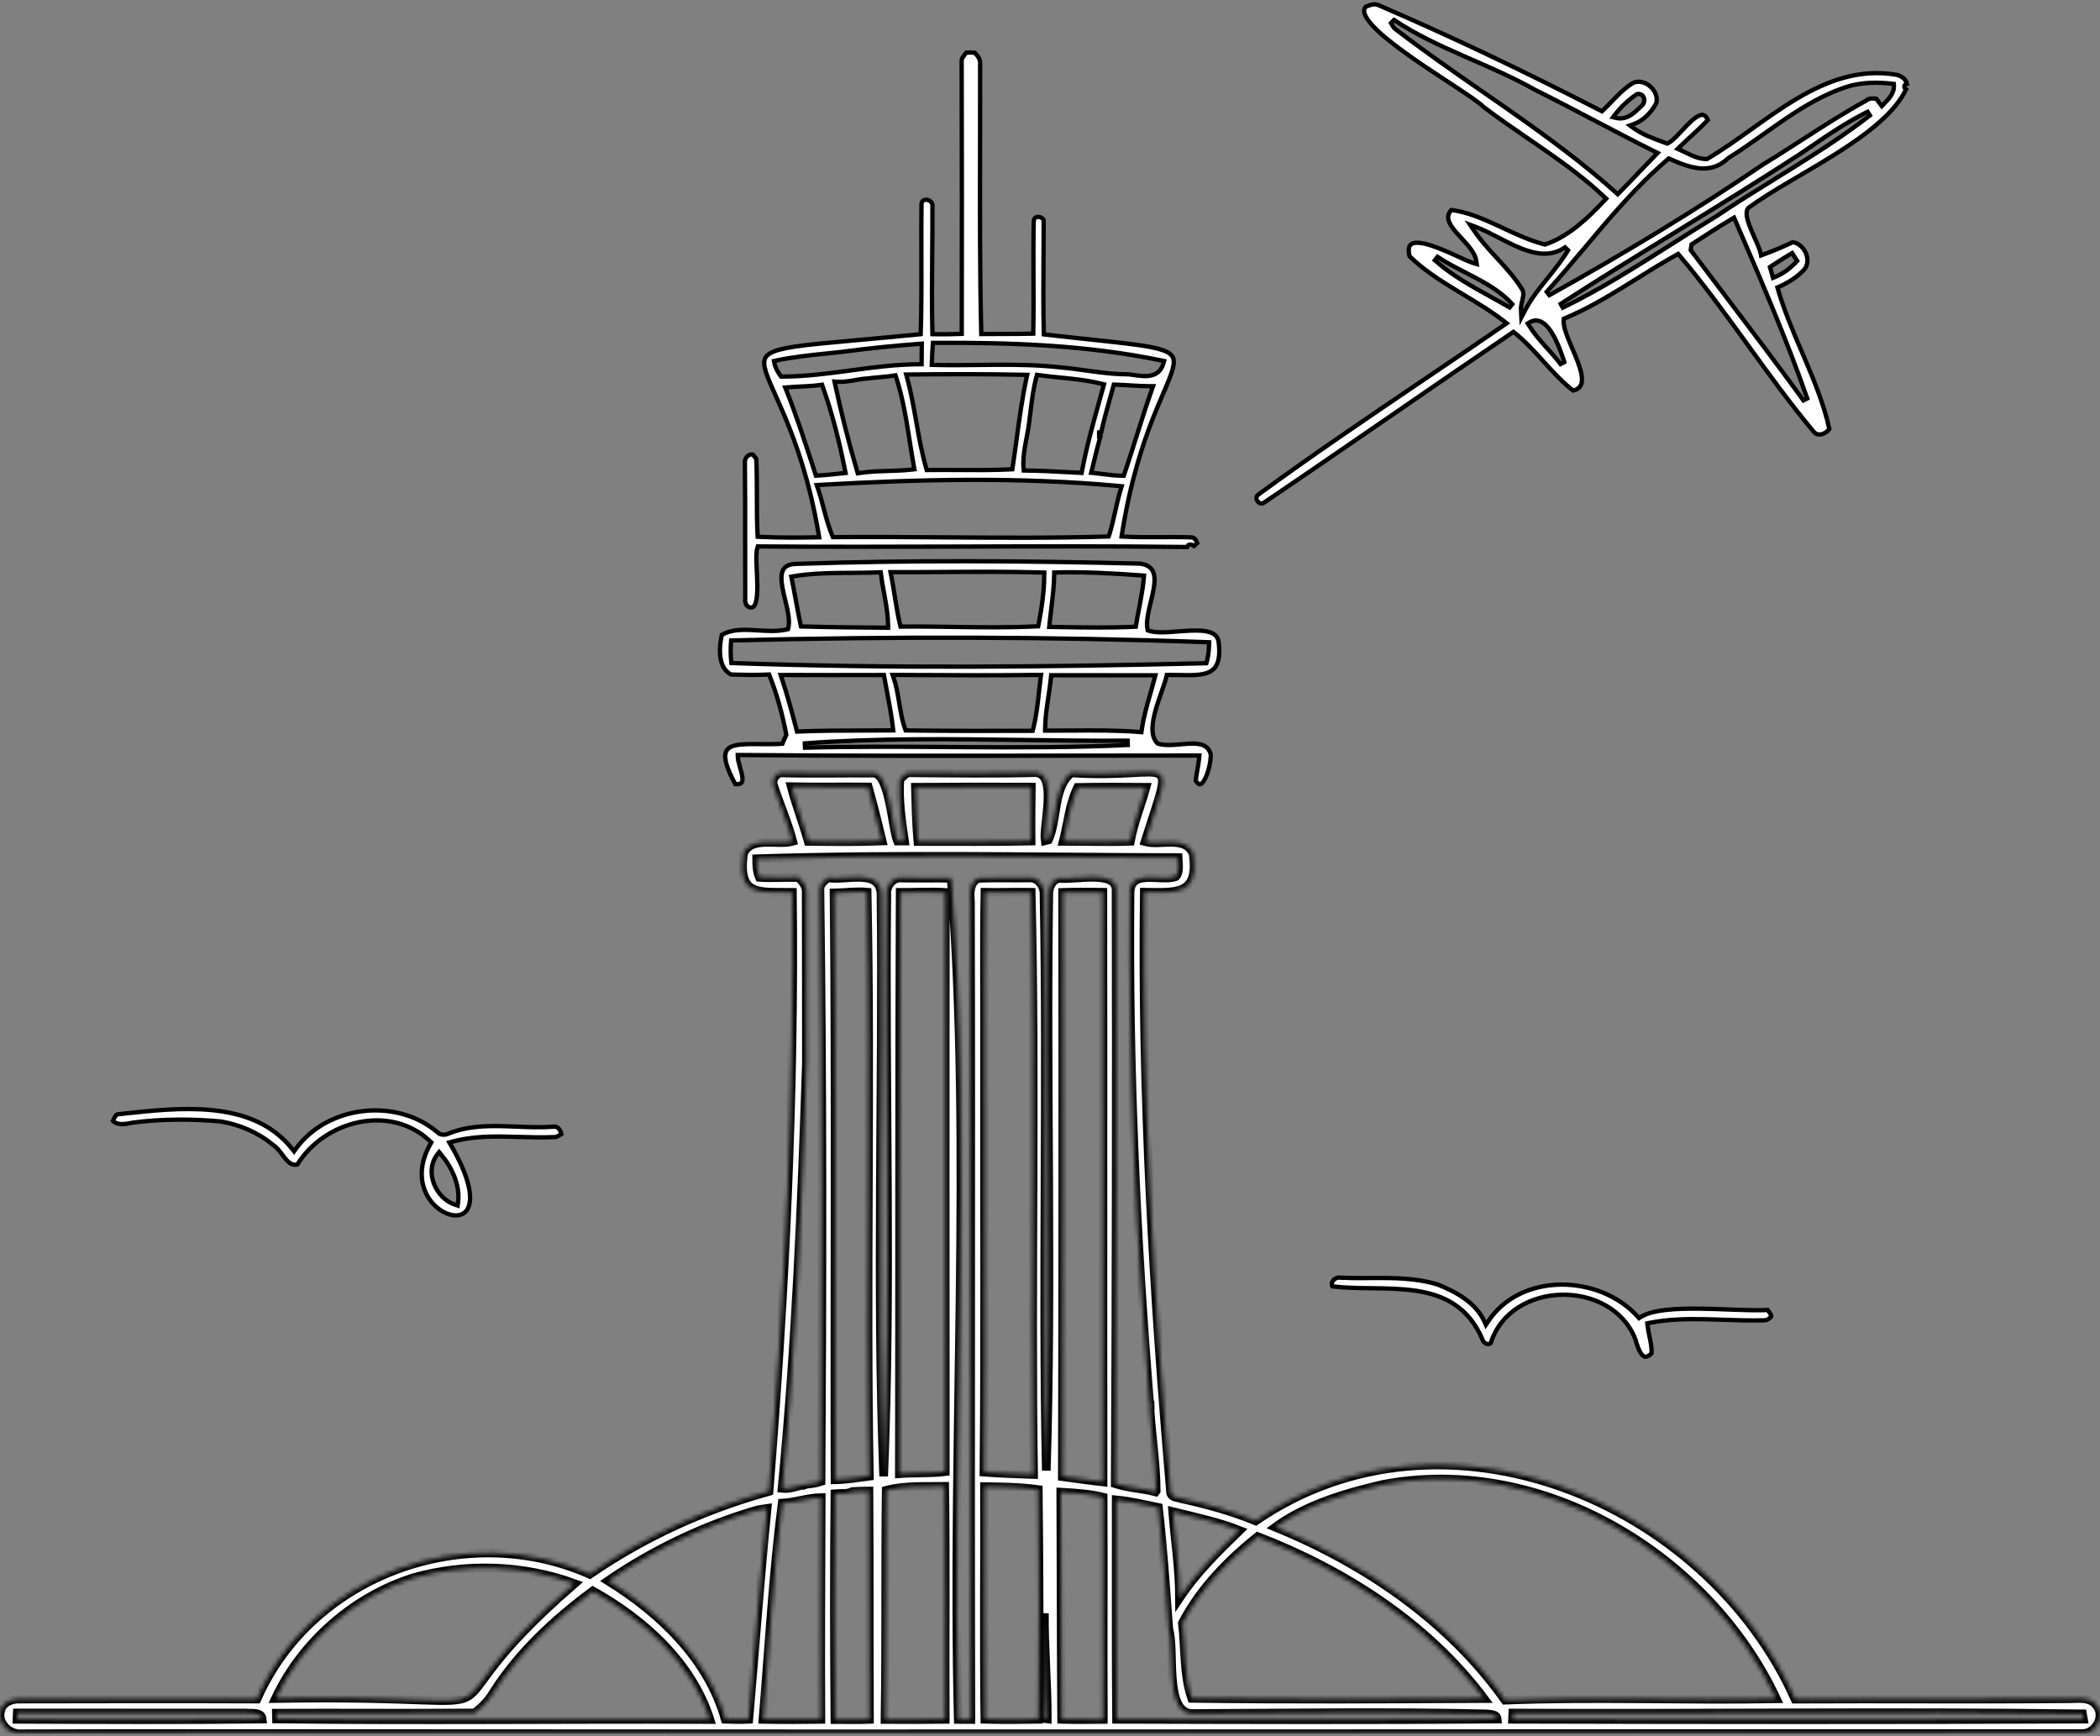 <svg width="485" height="401" viewBox="0 0 485 401" fill="none" xmlns="http://www.w3.org/2000/svg">
<rect x="0" y="0" width="485" height="401" fill="#808080" stroke="none"/>
<g clip-path="url(#clip0_357_10068)">
<path d="M393.771 26.76C393.986 26.932 394.211 27.226 394.424 27.704C393.466 28.75 392.436 29.727 391.381 30.699C391.126 30.935 390.869 31.171 390.61 31.407C389.73 32.213 388.842 33.026 387.987 33.873L387.463 34.392L388.139 34.687C388.559 34.87 388.981 35.076 389.417 35.29L389.509 35.335C389.974 35.562 390.455 35.796 390.947 36.004C391.929 36.419 392.987 36.745 394.129 36.725L394.261 36.722L394.374 36.655C397.788 34.637 401.156 32.235 404.536 29.825L404.639 29.751C408.061 27.31 411.498 24.863 415.045 22.765C422.132 18.572 429.597 15.807 438.109 17.292C438.7 17.442 439.32 17.775 439.775 18.229C440.114 18.567 440.344 18.952 440.424 19.366C440.395 19.371 440.366 19.378 440.338 19.385C440.249 19.409 440.131 19.453 440.026 19.542C439.908 19.643 439.816 19.798 439.813 19.989C439.81 20.159 439.878 20.292 439.932 20.372C439.989 20.456 440.059 20.526 440.124 20.581C440.149 20.602 440.174 20.622 440.201 20.643C438.96 23.253 436.817 25.758 434.104 28.172C431.257 30.703 427.809 33.11 424.181 35.41C421.345 37.207 418.412 38.932 415.577 40.599C414.783 41.066 413.998 41.528 413.224 41.985C409.694 44.074 406.412 46.076 403.831 48.003L403.775 48.045L403.733 48.1C403.495 48.41 403.403 48.793 403.385 49.176C403.368 49.56 403.424 49.985 403.521 50.422C403.717 51.296 404.098 52.308 404.519 53.31C404.774 53.916 405.053 54.541 405.319 55.137C405.491 55.522 405.657 55.895 405.809 56.244C406.208 57.163 406.505 57.919 406.607 58.426L406.722 59.004L407.274 58.796C409.549 57.936 411.822 57.025 414.023 55.933C415.313 56.12 416.424 57.088 417.008 58.34C417.61 59.627 417.604 61.101 416.766 62.181C415.167 63.939 413.102 65.249 410.904 66.221L410.504 66.397L410.626 66.817C412.057 71.749 414.099 76.518 416.129 81.256C416.385 81.854 416.641 82.451 416.895 83.049C419.142 88.323 421.278 93.587 422.491 99.087C422.069 99.658 421.43 100.113 420.776 100.288C420.083 100.472 419.402 100.343 418.881 99.729C413.535 93.335 408.648 86.58 403.749 79.808L403.42 79.353C398.414 72.433 393.384 65.504 387.845 58.966L387.58 58.653L387.221 58.852C384.089 60.584 381.032 62.492 377.985 64.394C376.817 65.122 375.651 65.85 374.483 66.567C370.257 69.159 365.988 71.615 361.451 73.498L361.174 73.613L361.145 73.912C361.085 74.533 361.196 75.241 361.393 75.98C361.592 76.725 361.888 77.538 362.226 78.378C362.514 79.094 362.827 79.82 363.141 80.548C363.58 81.566 364.023 82.592 364.407 83.613C365.061 85.357 365.469 86.912 365.337 88.088C365.272 88.659 365.083 89.115 364.751 89.466C364.449 89.784 363.996 90.051 363.321 90.218C360.885 88.326 358.789 86.042 356.678 83.714C356.603 83.631 356.529 83.549 356.454 83.467C354.373 81.171 352.264 78.843 349.821 76.895L349.533 76.666L349.229 76.872C339.937 83.168 330.699 89.528 321.464 95.886C311.572 102.696 301.683 109.504 291.732 116.231C291.22 116.414 290.694 116.18 290.389 115.726C290.087 115.277 290.076 114.725 290.515 114.314C302.944 105.219 315.72 96.578 328.501 87.934C334.817 83.662 341.135 79.389 347.412 75.061L347.974 74.673L347.435 74.254C344.49 71.963 341.258 70.016 338.052 68.086C337.412 67.7 336.773 67.316 336.138 66.929C332.347 64.621 328.669 62.236 325.534 59.192C325.305 58.214 325.315 57.538 325.455 57.085C325.592 56.642 325.862 56.379 326.263 56.227C326.692 56.065 327.285 56.028 328.032 56.118C328.772 56.208 329.618 56.418 330.524 56.708C332.337 57.289 334.331 58.171 336.1 58.977C336.341 59.088 336.58 59.197 336.814 59.304C338.261 59.968 339.531 60.55 340.297 60.768L341.044 60.981L340.929 60.213C340.751 59.022 340.002 57.885 339.138 56.832C338.701 56.298 338.218 55.769 337.74 55.25C337.669 55.173 337.599 55.096 337.528 55.02C337.12 54.578 336.719 54.144 336.344 53.711C335.454 52.683 334.78 51.736 334.545 50.844C334.43 50.412 334.423 50.002 334.539 49.603C334.642 49.252 334.848 48.883 335.205 48.498C338.842 48.978 342.279 50.435 345.759 52.043C346.218 52.255 346.677 52.47 347.138 52.685C350.229 54.129 353.377 55.599 356.677 56.446L356.821 56.483L356.962 56.436C362.308 54.624 366.879 50.234 370.613 46.246L370.953 45.883L370.592 45.541C366.372 41.545 361.678 38.081 356.9 34.748C355.532 33.794 354.159 32.852 352.788 31.911C349.37 29.566 345.967 27.23 342.697 24.747C342.16 24.213 341.256 23.521 340.125 22.722C338.968 21.904 337.544 20.955 335.971 19.918C335.428 19.56 334.866 19.191 334.29 18.813C331.533 17.003 328.468 14.99 325.599 12.963C322.126 10.508 318.977 8.057 317.027 5.942C316.047 4.879 315.411 3.945 315.162 3.174C315.04 2.796 315.019 2.48 315.075 2.216C315.126 1.978 315.246 1.751 315.467 1.537C316.525 1.09 317.492 0.78 318.372 1.195L318.38 1.199L318.388 1.202C335.748 8.679 352.831 16.863 369.645 25.543L369.958 25.705L370.216 25.464C370.923 24.802 371.612 24.087 372.291 23.384C372.701 22.959 373.108 22.537 373.513 22.133C374.603 21.046 375.72 20.041 377.001 19.253C378.313 18.534 379.883 18.91 381.068 19.916C382.246 20.917 382.902 22.422 382.523 23.793C381.398 25.959 379.596 27.843 377.328 28.659L376.444 28.977L377.201 29.533C379.272 31.051 381.724 31.945 384.051 32.794C384.323 32.893 384.593 32.991 384.861 33.09L385.062 33.164L385.254 33.07C385.648 32.877 386.061 32.557 386.471 32.187C386.887 31.812 387.327 31.362 387.776 30.888C387.989 30.664 388.203 30.434 388.418 30.204C389.126 29.446 389.848 28.673 390.563 28.021C391.026 27.598 391.471 27.241 391.891 26.98C392.313 26.717 392.68 26.572 392.99 26.538C393.281 26.506 393.533 26.57 393.771 26.76ZM373.266 44.541L373.62 44.858L373.954 44.522C375.594 42.876 377.208 41.182 378.818 39.493C379.993 38.26 381.165 37.029 382.344 35.821L382.824 35.33L382.209 35.024C377.551 32.71 372.945 30.295 368.334 27.875L368.158 27.782C363.611 25.396 359.058 23.006 354.452 20.712C349.86 18.111 344.995 15.984 340.161 13.871C339.43 13.552 338.701 13.233 337.973 12.913C332.412 10.466 326.945 7.942 321.965 4.619L321.268 5.308C321.326 5.397 321.38 5.497 321.442 5.615C321.453 5.637 321.465 5.66 321.477 5.683C321.527 5.779 321.583 5.888 321.642 5.992C321.789 6.248 321.99 6.54 322.317 6.753C328.787 11.727 335.521 16.399 342.244 21.063C344.232 22.442 346.219 23.821 348.198 25.207C356.883 31.287 365.424 37.509 373.266 44.541ZM426.551 20.04L426.544 20.043C421.407 21.71 416.791 24.451 412.355 27.452C410.67 28.593 409.018 29.765 407.374 30.932C404.666 32.854 401.978 34.762 399.194 36.488L399.15 36.515L399.113 36.551C397.07 38.497 394.912 39.057 392.681 38.888C390.418 38.718 388.072 37.796 385.686 36.734L385.397 36.606L385.157 36.812C379.881 41.335 375.196 46.44 370.684 51.682C369.032 53.602 367.406 55.536 365.782 57.467C362.962 60.821 360.15 64.166 357.225 67.405L357.84 68.177C374.739 58.754 391.366 48.749 407.373 37.869C410.427 36.017 413.413 34.091 416.393 32.169C421.19 29.074 425.97 25.991 430.99 23.247L431.04 23.22L431.082 23.182C431.654 22.674 432.436 22.68 433.359 22.829C433.653 23.231 433.951 23.632 434.253 24.033L434.61 24.508L435.017 24.074C435.115 23.969 435.218 23.861 435.324 23.751C435.75 23.306 436.223 22.812 436.598 22.276C437.077 21.592 437.44 20.785 437.399 19.814L437.381 19.387L436.956 19.338C433.516 18.944 429.933 18.998 426.551 20.04ZM373.01 26.457L372.541 27.075L373.297 27.247C374.582 27.538 375.684 27.179 376.627 26.59C377.46 26.07 378.203 25.347 378.859 24.71C378.92 24.65 378.98 24.591 379.04 24.534C379.617 24.134 379.82 23.401 379.715 22.817C379.659 22.506 379.508 22.186 379.224 21.964C378.93 21.734 378.551 21.654 378.139 21.729L378.032 21.749L377.943 21.811C376.088 23.1 374.387 24.641 373.01 26.457ZM360.442 70.198L360.933 71.068C369.64 66.83 377.838 61.629 386.002 56.449C389.452 54.26 392.896 52.075 396.37 49.968L396.381 49.961L396.391 49.955C400.82 46.965 405.381 44.142 409.952 41.313C411.407 40.413 412.862 39.512 414.315 38.605C420.327 34.85 426.282 30.995 431.863 26.663L431.335 25.82C426.593 28.161 422.217 31.148 417.889 34.102C417.109 34.634 416.331 35.165 415.553 35.691C406.495 41.592 397.237 47.296 387.983 52.987L386.982 53.603C378.062 59.087 369.151 64.566 360.442 70.198ZM390.852 56.345L390.663 56.468L390.63 56.691L390.566 57.126L390.502 57.562L390.472 57.768L390.598 57.935C392.963 61.073 395.337 64.204 397.711 67.335C404.04 75.682 410.366 84.025 416.514 92.492L417.391 92.032C412.494 78.078 406.548 64.304 400.707 50.799L400.482 50.279L399.993 50.567C396.886 52.405 393.856 54.381 390.852 56.345ZM340.989 52.473L339.53 51.927L340.398 53.22C341.957 55.541 343.848 57.595 345.709 59.617C345.807 59.723 345.905 59.829 346.002 59.936C347.967 62.071 349.879 64.187 351.391 66.607L351.401 66.623L351.413 66.638C351.877 67.269 351.876 67.938 351.718 68.753C351.679 68.957 351.63 69.165 351.579 69.381C351.573 69.408 351.566 69.435 351.56 69.462C351.515 69.651 351.468 69.848 351.427 70.045C351.332 70.494 351.256 70.978 351.278 71.474L351.364 73.325L352.221 71.682C353.518 69.196 355.242 66.975 357.031 64.744C357.197 64.537 357.363 64.33 357.53 64.123C359.152 62.106 360.798 60.058 362.146 57.817L361.435 57.147C358.313 59.282 354.886 58.794 351.342 57.389C349.587 56.693 347.836 55.786 346.108 54.89L346.061 54.866C344.33 53.969 342.615 53.082 340.989 52.473ZM409.08 61.482L408.775 61.683L408.873 62.035C408.985 62.433 409.21 63.238 409.329 63.642L409.486 64.178L410.001 63.963C411.84 63.194 413.438 61.984 414.793 60.563L415.065 60.278L414.851 59.946C414.675 59.674 414.33 59.137 414.161 58.868L413.903 58.457L413.484 58.703C411.983 59.585 410.522 60.531 409.08 61.482ZM331.995 59.327L331.384 60.115C335.222 63.555 339.862 66.119 344.387 68.62C345.829 69.417 347.259 70.207 348.649 71.018L349.271 70.25C346.937 67.684 343.967 65.868 340.924 64.241C340.068 63.783 339.209 63.341 338.355 62.902C336.149 61.768 333.979 60.652 331.995 59.327ZM353.281 74.447L352.843 74.704L353.107 75.139C354.131 76.819 355.398 78.309 356.681 79.747C356.924 80.019 357.167 80.289 357.409 80.558C358.455 81.719 359.485 82.863 360.411 84.09L361.286 83.635C360.868 82.346 359.951 79.531 358.665 77.306C358.026 76.199 357.263 75.181 356.38 74.585C355.932 74.282 355.437 74.078 354.901 74.039C354.361 74 353.817 74.133 353.281 74.447Z" fill="white" stroke="black"/>
<path d="M274.312 126.044C274.24 126.137 274.195 126.242 274.169 126.352C256.642 126.145 239.082 126.199 221.526 126.253C206.135 126.3 190.748 126.347 175.39 126.219L175.026 126.216L174.911 126.561C174.777 126.965 174.718 127.505 174.695 128.099C174.671 128.703 174.683 129.407 174.71 130.161C174.73 130.716 174.758 131.296 174.786 131.887C174.835 132.921 174.887 133.99 174.901 135.029C174.923 136.665 174.85 138.13 174.557 139.13C174.411 139.63 174.226 139.955 174.025 140.135C173.849 140.293 173.628 140.373 173.286 140.311L173.274 140.309L173.261 140.307C172.843 140.254 172.541 140.009 172.341 139.643C172.135 139.264 172.055 138.775 172.108 138.326L172.112 138.295L172.112 138.264C172.087 133.894 172.09 129.518 172.094 125.14C172.098 119.007 172.103 112.87 172.031 106.74L172.031 106.731L172.031 106.722C172.007 106.225 172.248 105.703 172.647 105.351C173.005 105.035 173.449 104.891 173.889 104.991C174.156 105.314 174.417 105.65 174.664 105.993C174.796 108.833 174.799 111.681 174.802 114.543L174.802 114.662C174.806 117.61 174.811 120.572 174.961 123.53L174.984 123.982L175.435 124.004C179.83 124.224 184.226 124.203 188.613 124.117L189.192 124.106L189.096 123.534C187.03 111.285 183.911 102.571 181.286 96.304C180.63 94.739 180.005 93.327 179.436 92.054C179.333 91.823 179.232 91.596 179.133 91.374C178.684 90.372 178.278 89.463 177.924 88.634C177.051 86.586 176.537 85.104 176.496 83.982C176.475 83.437 176.569 83.002 176.77 82.637C176.973 82.27 177.306 81.934 177.831 81.623C178.902 80.987 180.679 80.509 183.434 80.085C186.779 79.57 191.438 79.151 197.78 78.581C201.858 78.215 206.632 77.786 212.199 77.229L212.635 77.185L212.649 76.747C212.837 70.734 212.818 64.697 212.8 58.673C212.788 54.79 212.776 50.911 212.82 47.048C212.88 46.651 213.059 46.425 213.263 46.297C213.484 46.159 213.786 46.105 214.114 46.159C214.789 46.27 215.35 46.78 215.354 47.471C215.366 51.129 215.332 54.798 215.299 58.473C215.244 64.548 215.188 70.636 215.338 76.706L215.35 77.184L215.828 77.194C217.763 77.231 219.701 77.221 221.641 77.135L222.118 77.113L222.119 76.636C222.172 55.894 222.146 35.146 222.098 14.404L222.098 14.371L222.093 14.339C222.039 13.931 222.161 13.567 222.398 13.182C222.519 12.986 222.664 12.794 222.824 12.591C222.87 12.533 222.918 12.474 222.966 12.413C223.035 12.327 223.106 12.239 223.175 12.151C223.814 12.116 224.46 12.132 225.112 12.182C225.927 12.976 226.489 13.852 226.37 14.87L226.366 14.899L226.366 14.929C226.38 21.029 226.365 27.132 226.35 33.236C226.315 47.714 226.28 62.2 226.617 76.668L226.629 77.161L227.122 77.156C228.441 77.145 229.764 77.142 231.09 77.14C233.442 77.135 235.801 77.131 238.152 77.076L238.631 77.065L238.64 76.586C238.719 72.436 238.703 68.283 238.686 64.137L238.685 63.881C238.668 59.648 238.654 55.422 238.742 51.2H238.742V51.19C238.742 50.802 238.86 50.552 239.007 50.394C239.158 50.232 239.374 50.128 239.633 50.101C240.131 50.048 240.708 50.285 241.031 50.791C241.041 53.89 241.021 56.996 241.001 60.106C240.964 65.671 240.928 71.245 241.068 76.802L241.079 77.237L241.51 77.287C245.664 77.767 249.286 78.153 252.436 78.49C258.469 79.134 262.766 79.593 265.739 80.168C268.009 80.608 269.404 81.1 270.198 81.727C270.582 82.03 270.818 82.359 270.95 82.73C271.084 83.108 271.123 83.563 271.057 84.132C270.922 85.291 270.37 86.799 269.517 88.844C269.255 89.472 268.966 90.148 268.655 90.874C267.965 92.486 267.168 94.347 266.326 96.485C263.878 102.704 261.026 111.315 259.122 123.374L259.035 123.921L259.588 123.951C262.183 124.093 264.781 124.09 267.365 124.076C267.6 124.074 267.834 124.073 268.069 124.072C270.42 124.057 272.759 124.043 275.094 124.127L275.107 124.128L275.119 124.128C275.5 124.122 275.807 124.29 276.054 124.581C276.256 124.817 276.409 125.127 276.505 125.455C276.38 125.566 276.238 125.692 276.094 125.818C275.978 125.921 275.862 126.024 275.754 126.119C275.726 126.1 275.697 126.081 275.669 126.063C275.523 125.969 275.329 125.856 275.13 125.802C274.934 125.749 274.562 125.716 274.312 126.044ZM179.235 83.29L178.759 83.393L178.85 83.872C179.063 84.992 179.652 85.931 180.226 86.768L180.375 86.985L180.639 86.985C185.982 86.982 191.265 86.269 196.513 85.562L196.549 85.557C201.82 84.846 207.057 84.142 212.352 84.14L212.846 84.139L212.852 83.646C212.868 82.406 212.879 81.166 212.884 79.926L212.886 79.384L212.346 79.425C206.72 79.858 201.09 80.393 195.5 81.147C193.89 81.347 192.265 81.515 190.633 81.684C186.829 82.078 182.99 82.475 179.235 83.29ZM215.925 79.2L215.468 79.203L215.43 79.659C215.317 81.033 215.263 82.405 215.215 83.772L215.198 84.275L215.701 84.289C219.187 84.383 222.681 84.342 226.165 84.3C227.521 84.284 228.875 84.268 230.226 84.26C235.057 84.232 239.866 84.305 244.651 84.841L244.658 84.842L244.666 84.843C246.708 85.01 248.737 85.29 250.781 85.573C251.4 85.659 252.019 85.745 252.641 85.828C255.3 86.182 257.987 86.481 260.708 86.468C261.027 86.507 261.36 86.556 261.706 86.607L261.744 86.612C262.112 86.666 262.495 86.722 262.88 86.768C263.646 86.86 264.444 86.917 265.198 86.84C265.955 86.763 266.696 86.549 267.322 86.077C267.955 85.6 268.428 84.892 268.702 83.907L268.846 83.392L268.322 83.284C251.107 79.709 233.424 79.086 215.925 79.2ZM209.939 86.508L209.29 86.516L209.463 87.142C210.381 90.465 210.984 93.87 211.591 97.303L211.649 97.632C212.276 101.169 212.918 104.731 213.927 108.21L214.033 108.575L214.414 108.57C216.735 108.539 219.069 108.553 221.41 108.568C225.402 108.592 229.411 108.617 233.394 108.415L233.801 108.394L233.862 107.991C234.2 105.783 234.499 103.575 234.799 101.371C235.446 96.604 236.09 91.857 237.102 87.184L237.231 86.59L236.624 86.578C227.736 86.397 218.826 86.408 209.939 86.508ZM193.398 88.181L192.736 88.136L192.876 88.784C194.323 95.528 196.02 102.278 197.983 108.906L198.107 109.326L198.539 109.258C200.512 108.951 202.51 108.869 204.539 108.805C204.719 108.799 204.9 108.794 205.08 108.788C206.925 108.731 208.795 108.674 210.654 108.455L211.183 108.392L211.088 107.869C210.742 105.97 210.437 104.038 210.13 102.093C209.334 97.052 208.525 91.928 206.956 87.105L206.823 86.698L206.401 86.766C205.409 86.925 204.406 87.02 203.388 87.111C203.3 87.119 203.211 87.127 203.123 87.135C202.202 87.216 201.267 87.299 200.336 87.429C199.337 87.482 198.348 87.652 197.395 87.815C197.195 87.849 196.997 87.883 196.8 87.916C195.643 88.108 194.527 88.257 193.398 88.181ZM236.404 108.241L236.448 108.689L236.898 108.693C240.263 108.723 243.627 108.904 247.005 109.085C247.792 109.128 248.579 109.17 249.368 109.21L249.802 109.233L249.884 108.805C251.016 102.887 252.646 97.079 254.279 91.259C254.464 90.599 254.649 89.939 254.834 89.278L254.972 88.785L254.475 88.659C252.068 88.05 249.621 87.717 247.187 87.452C246.41 87.368 245.637 87.29 244.867 87.213C243.211 87.047 241.569 86.883 239.934 86.652L239.499 86.591L239.383 87.015C238.643 89.706 238.305 92.514 237.975 95.268C237.855 96.27 237.735 97.266 237.597 98.245C237.464 99.157 237.291 100.062 237.114 100.987C236.977 101.703 236.838 102.431 236.712 103.185C236.433 104.868 236.244 106.586 236.404 108.241ZM182.022 89.457L181.348 89.514L181.599 90.141C183.814 95.666 185.66 101.329 187.51 107.006C187.781 107.838 188.053 108.67 188.325 109.502L188.444 109.865L188.826 109.846C190.649 109.752 192.466 109.553 194.266 109.356C194.423 109.338 194.58 109.321 194.737 109.304L195.277 109.245L195.174 108.712C193.902 102.161 192.227 95.555 189.992 89.254L189.855 88.869L189.45 88.927C188.238 89.099 187.013 89.18 185.771 89.243C185.483 89.258 185.193 89.272 184.902 89.285C183.947 89.331 182.982 89.377 182.022 89.457ZM257.632 88.858L257.241 88.847L257.137 89.225C256.908 90.06 256.674 90.895 256.439 91.733C255.688 94.409 254.933 97.102 254.327 99.831C254.308 99.832 254.29 99.834 254.271 99.836L254.266 99.836C254.105 99.851 253.952 99.865 253.85 99.873L253.851 100.87C253.922 100.875 254.014 100.882 254.113 100.888C253.598 102.727 253.146 104.582 252.696 106.429C252.516 107.167 252.337 107.904 252.154 108.638L252.013 109.203L252.593 109.257C253.308 109.323 254.041 109.417 254.783 109.512C256.229 109.696 257.712 109.885 259.182 109.889L259.542 109.89L259.657 109.549C260.603 106.739 261.489 103.929 262.374 101.124C263.561 97.362 264.746 93.609 266.066 89.877L266.301 89.211L265.595 89.21C264.279 89.207 262.962 89.137 261.634 89.059C261.457 89.048 261.28 89.037 261.102 89.027C259.952 88.958 258.793 88.888 257.632 88.858ZM189.289 112.008L188.629 112.046L188.846 112.67C189.37 114.186 189.782 115.739 190.199 117.314C190.277 117.608 190.355 117.903 190.435 118.198C190.935 120.066 191.472 121.951 192.236 123.768L192.366 124.077L192.702 124.074C201.077 123.998 209.476 124.061 217.88 124.123C230.499 124.218 243.13 124.312 255.707 123.935L256.062 123.925L256.169 123.587C256.731 121.809 257.14 120 257.541 118.213L257.567 118.094C257.96 116.341 258.348 114.609 258.871 112.91L259.052 112.322L258.439 112.265C235.543 110.14 212.21 110.69 189.289 112.008Z" fill="white" stroke="black"/>
<path d="M183.835 130.251L183.836 130.251C210.301 129.354 236.853 129.532 263.326 130.192C265.083 130.447 265.926 131.169 266.323 132.097C266.746 133.087 266.712 134.42 266.446 135.979C266.278 136.968 266.031 137.984 265.781 139.012C265.635 139.61 265.489 140.212 265.356 140.815C265.006 142.409 264.756 144.004 265.013 145.314L265.068 145.599L265.342 145.692C266.535 146.097 268.162 146.105 269.859 146.014C270.619 145.973 271.384 145.914 272.15 145.854C273.157 145.775 274.166 145.697 275.167 145.661C276.909 145.598 278.454 145.678 279.584 146.097C280.14 146.303 280.574 146.583 280.884 146.95C281.19 147.313 281.399 147.789 281.463 148.433L281.463 148.433L281.464 148.443C281.745 150.772 281.548 152.349 281.054 153.421C280.572 154.468 279.78 155.085 278.727 155.454C277.651 155.83 276.315 155.942 274.785 155.955C274.049 155.962 273.281 155.946 272.485 155.93L272.404 155.928C271.582 155.911 270.732 155.895 269.875 155.903L269.482 155.907L269.393 156.29C269.187 157.18 268.775 158.36 268.3 159.712L268.278 159.776C267.814 161.098 267.299 162.563 266.896 164.007C266.487 165.471 266.183 166.944 266.168 168.253C266.154 169.556 266.425 170.777 267.257 171.64L267.343 171.729L267.46 171.768C268.518 172.119 269.77 172.13 271.016 172.057C271.563 172.025 272.124 171.975 272.676 171.925C272.757 171.918 272.838 171.911 272.919 171.904C273.553 171.847 274.175 171.796 274.776 171.772C275.989 171.726 277.052 171.801 277.884 172.153C278.673 172.486 279.285 173.082 279.608 174.175C279.667 174.613 279.605 175.458 279.412 176.462C279.218 177.473 278.905 178.577 278.51 179.474C278.312 179.923 278.1 180.305 277.882 180.595C277.659 180.891 277.458 181.053 277.295 181.119C277.159 181.174 277.023 181.176 276.845 181.073C276.66 180.966 276.424 180.74 276.154 180.316C276.239 179.505 276.383 178.699 276.531 177.873L276.542 177.815C276.702 176.919 276.865 175.999 276.945 175.062L276.991 174.52L276.447 174.52C265.84 174.516 255.233 174.533 244.627 174.55C220.05 174.59 195.476 174.63 170.917 174.402L170.39 174.398L170.412 174.923C170.44 175.587 170.666 176.395 170.886 177.159C170.902 177.214 170.918 177.268 170.934 177.323C171.146 178.059 171.352 178.77 171.439 179.401C171.535 180.1 171.461 180.54 171.256 180.787C171.086 180.991 170.708 181.194 169.824 181.134C168.17 178.1 167.504 176.069 167.495 174.721C167.491 174.047 167.651 173.57 167.912 173.217C168.175 172.861 168.576 172.585 169.133 172.378C170.271 171.954 171.915 171.87 173.909 171.87C174.42 171.87 174.952 171.876 175.499 171.882C177.049 171.898 178.721 171.916 180.386 171.814L180.695 171.795L180.816 171.51C181.048 170.959 181.292 170.407 181.538 169.858L181.602 169.715L181.572 169.56C180.697 164.997 179.462 160.466 177.756 156.135L177.625 155.8L177.266 155.818C174.65 155.951 172.031 155.898 169.395 155.818L168.829 155.801C167.487 155.095 166.781 153.846 166.47 152.35C166.093 150.543 166.31 148.425 166.707 146.644C168.75 145.469 171.131 145.404 173.7 145.535C174.145 145.557 174.597 145.586 175.052 145.615C177.254 145.755 179.556 145.901 181.688 145.395L181.983 145.325L182.057 145.03C182.375 143.766 182.142 142.158 181.798 140.547C181.656 139.882 181.496 139.22 181.337 138.562C181.097 137.567 180.859 136.584 180.692 135.625C180.415 134.036 180.375 132.711 180.794 131.785C180.995 131.34 181.306 130.981 181.773 130.721C182.249 130.456 182.913 130.279 183.835 130.251ZM206.284 132.161L205.672 132.16L205.792 132.759C206.111 134.354 206.367 135.958 206.624 137.574C206.675 137.894 206.726 138.215 206.778 138.536C207.09 140.473 207.422 142.421 207.883 144.352L207.976 144.74L208.374 144.736C212.25 144.7 216.154 144.757 220.065 144.813C226.51 144.907 232.978 145 239.382 144.682L239.772 144.663L239.848 144.28C240.592 140.521 241.153 136.612 241.176 132.744L241.179 132.255L240.69 132.241C233.117 132.029 225.518 132.076 217.932 132.124C214.044 132.148 210.16 132.172 206.284 132.161ZM243.956 132.231L243.477 132.244L243.469 132.723C243.429 135.368 243.112 137.975 242.791 140.612C242.643 141.824 242.495 143.041 242.372 144.272L242.318 144.813L242.863 144.821C243.737 144.834 244.612 144.848 245.487 144.862C250.951 144.949 256.444 145.037 261.913 144.778L262.32 144.759L262.383 144.356C262.586 143.055 262.834 141.766 263.083 140.468C263.179 139.966 263.275 139.463 263.37 138.957C263.707 137.149 264.014 135.32 264.165 133.46L264.206 132.957L263.703 132.921C257.133 132.449 250.577 132.054 243.956 132.231ZM183.266 133.113L182.756 133.2L182.86 133.706C183.172 135.234 183.458 136.792 183.745 138.356C184.111 140.352 184.48 142.357 184.906 144.321L184.989 144.704L185.381 144.714C191.786 144.88 198.195 144.96 204.603 144.997L205.11 145L205.106 144.493C205.089 142.464 204.797 140.466 204.452 138.501C204.357 137.96 204.258 137.422 204.16 136.887C203.899 135.467 203.641 134.063 203.463 132.647L203.406 132.19L202.946 132.21C200.824 132.302 198.696 132.313 196.556 132.325C195.415 132.331 194.27 132.337 193.12 132.355C189.828 132.408 186.524 132.561 183.266 133.113ZM169.309 147.932L168.853 147.944L168.822 148.398C168.725 149.83 168.724 151.275 168.877 152.719L168.923 153.15L169.357 153.166C205.515 154.439 242.081 154.085 278.242 153.203L278.611 153.194L278.711 152.838C279.079 151.521 279.193 150.171 279.236 148.854L279.252 148.356L278.754 148.338C242.453 147.037 205.777 147.009 169.309 147.932ZM180.992 155.919L180.295 155.917L180.516 156.578C181.839 160.527 182.914 164.548 183.971 168.595L184.073 168.986L184.476 168.969C189.378 168.758 194.276 168.75 199.185 168.742C201.365 168.738 203.547 168.734 205.732 168.713L206.285 168.707L206.224 168.158C205.919 165.391 205.397 162.645 204.88 159.924C204.652 158.724 204.425 157.529 204.218 156.339L204.146 155.924L203.724 155.925C196.145 155.941 188.566 155.941 180.992 155.919ZM206.861 155.903L206.157 155.9L206.386 156.566C207.024 158.417 207.34 160.346 207.663 162.324L207.676 162.4C208.002 164.39 208.34 166.428 209.041 168.392L209.158 168.719L209.505 168.723C219.038 168.846 228.575 168.846 238.105 168.809L238.49 168.807L238.587 168.435C239.349 165.507 239.676 162.486 239.997 159.509C240.108 158.486 240.217 157.468 240.344 156.46L240.416 155.89L239.842 155.898C230.331 156.027 220.821 155.977 211.305 155.926C209.824 155.918 208.342 155.91 206.861 155.903ZM243.232 155.973L242.779 155.973L242.735 156.424C242.59 157.908 242.367 159.381 242.142 160.868C242.071 161.34 241.999 161.812 241.93 162.287C241.643 164.252 241.396 166.243 241.377 168.261L241.372 168.764L241.875 168.766C243.764 168.773 245.649 168.759 247.531 168.746C252.755 168.707 257.954 168.669 263.147 169.08L263.617 169.117L263.682 168.65C264.081 165.766 264.876 162.988 265.682 160.173C266.019 158.995 266.358 157.811 266.67 156.609L266.833 155.985L266.188 155.983C258.538 155.967 250.882 155.962 243.232 155.973ZM185.876 171.708L185.926 172.706C196.9 172.409 207.889 172.483 218.888 172.556C220.318 172.566 221.748 172.575 223.178 172.584C235.606 172.66 248.043 172.675 260.461 172.092L260.434 171.092C252.438 171.143 244.413 171.037 236.378 170.931C219.531 170.709 202.641 170.485 185.876 171.708Z" fill="white" stroke="black"/>
<mask id="path-4-inside-1_357_10068" fill="white">
<path d="M178.668 181.469C178.177 180.268 179.01 178.928 180.163 178.522C187.247 178.714 194.346 178.544 201.435 178.581C205.426 177.994 205.962 191.051 207.27 194.261C207.67 194.261 208.482 194.267 208.887 194.267C208.193 189.568 207.505 184.795 207.814 180.044C208.594 179.36 209.314 178.298 210.51 178.501C220.113 178.576 229.727 178.714 239.331 178.458C244.24 179.007 240.901 190.549 241.38 194.186L242.144 193.994C244.283 189.292 243.245 181.676 247.461 178.522C271.233 180.071 271.483 172.144 264.446 194.405C268.031 195.419 273.664 192.899 275.555 197.176C276.918 206.785 271.834 206.187 264.281 206.087C263.668 252.445 266.37 298.715 270.372 344.892C270.671 345.949 271.989 345.875 272.843 346.179C278.678 347.455 284.47 349.03 290 351.315C333.416 321.455 394.122 346.767 414.57 392.483C435.693 392.376 456.816 392.574 477.939 392.392C480.021 392.403 482.556 391.901 484.056 393.764C486.288 396.108 484.254 400.267 481.168 400.427C351.798 400.402 222.426 400.577 93.056 400.449C63.696 400.47 34.336 400.369 4.977 400.481C2.18 400.758 -0.698 397.988 0.151 395.131C0.568 393.241 2.681 392.398 4.438 392.467C22.742 392.435 41.047 392.398 59.351 392.467C72.052 363.588 107.648 350.974 136.214 363.637C148.856 354.943 162.833 348.595 177.606 344.492C181.299 298.507 183.559 252.296 183.008 206.119C175.178 206.015 170.328 207.127 171.724 197.064C173.705 193.067 179.506 195.331 183.083 194.331C181.925 189.942 180.072 185.778 178.668 181.469ZM182.736 181.731C183.868 185.981 185.458 190.102 186.665 194.347C192.355 194.416 198.056 194.491 203.741 194.261C202.743 190.086 201.676 185.922 200.523 181.784C194.592 181.704 188.661 181.875 182.736 181.731ZM211.423 181.848C211.546 186.029 211.615 190.204 211.983 194.373C220.701 194.352 229.418 194.475 238.13 194.283C238.071 190.124 238.151 185.965 238.183 181.811C229.263 181.763 220.338 181.795 211.423 181.848ZM245.566 194.341C250.727 194.32 255.895 194.512 261.057 194.331C261.852 190.06 263.512 186.029 264.671 181.854C259.402 181.806 254.139 181.784 248.875 181.891C246.985 185.735 246.638 190.198 245.566 194.341ZM174.755 198.361C174.771 199.808 174.782 201.309 175.391 202.665C178.396 202.851 181.407 202.611 184.417 202.691C185.341 203.594 186.254 204.661 186.195 206.049C186.238 219.215 186.222 232.386 186.243 245.552C185.171 278.362 183.783 311.147 180.622 343.803C182.49 344.001 184.204 343.216 185.998 342.896C186.088 343.12 186.275 343.568 186.366 343.793C186.307 343.542 186.19 343.045 186.131 342.799C187.316 342.778 188.49 342.575 189.617 342.196C189.906 296.645 189.969 251.048 189.361 205.51C189.27 204.245 190.369 203.476 191.234 202.771C195.43 203.492 203.786 200.353 203.48 207.144C203.943 251.641 202.401 296.846 204.083 341.016C205.936 296.635 204.298 251.268 204.805 206.567C204.633 204.613 206.266 202.51 208.359 202.819C212.128 202.894 215.907 202.782 219.676 202.867C224.598 265.72 219.704 332.912 221.314 397.176C222.281 397.187 223.252 397.197 224.229 397.192C224.03 334.188 224.316 271.173 224.122 208.164C223.951 206.3 223.941 203.738 225.964 202.894C229.866 202.702 233.79 202.873 237.697 202.798C239.768 202.606 241.242 204.757 241.124 206.663C241.965 250.992 240.729 295.386 241.642 339.698C243.005 295.419 241.568 250.913 242.214 206.567C242.192 204.982 242.95 203.22 244.647 202.873C247.926 203.372 257.843 200.849 257.768 205.611C257.876 251.311 257.801 297.029 257.566 342.719C260.518 343.689 263.799 343.798 266.849 344.599C266.891 344.54 266.982 344.428 267.03 344.369C266.986 337.805 265.892 331.285 265.535 324.738C265.77 324.695 266.235 324.61 266.47 324.567C266.229 324.541 265.76 324.492 265.525 324.466C262.338 285.231 260.605 246.002 260.977 206.637C260.731 200.479 267.909 203.724 271.53 202.504C272.539 201.389 272.101 199.531 272.069 198.105C239.655 198.012 207.15 197.334 174.755 198.361ZM192.633 206.268C193.081 251.451 192.74 296.64 192.852 341.817C195.515 341.764 198.142 341.331 200.779 340.979C199.943 296.028 201.174 251.021 200.261 206.081C197.715 205.831 195.174 206.236 192.633 206.268ZM207.9 206.135C207.687 250.883 207.823 295.647 207.713 340.402C211.241 340.13 214.797 340.365 218.309 339.933C218.314 295.337 218.24 250.736 218.336 206.14C214.861 205.916 211.375 206.167 207.9 206.135ZM227.389 244.489C227.323 276.336 227.571 308.204 227.25 340.05C231.057 340.365 234.884 340.434 238.701 340.584C238.041 295.768 239.216 250.902 238.151 206.103C234.596 206.049 231.041 206.183 227.485 206.119C227.234 218.905 227.464 231.697 227.389 244.489ZM245.421 206.135C245.491 251.115 245.48 296.1 245.352 341.08C248.485 341.481 251.603 341.983 254.747 342.314C254.678 296.907 254.774 251.505 254.704 206.097C251.608 206.049 248.512 206.039 245.421 206.135ZM319.333 342.906C310.763 344.898 301.704 347.557 294.543 352.751C315.289 361.234 334.484 374.291 347.587 392.718C368.448 391.908 389.384 392.799 410.268 392.408C394.721 359.19 356.207 335.837 319.333 342.906ZM204.676 344.241C204.451 361.886 204.681 379.536 204.403 397.181C209.031 397.213 213.665 397.213 218.298 397.16C218.202 379.221 218.432 361.277 218.181 343.344C213.703 343.426 209.034 343.111 204.676 344.241ZM227.379 343.403C227.437 361.315 227.234 379.227 227.459 397.139C231.585 397.256 235.717 397.197 239.848 397.144C240.084 379.464 239.978 361.759 239.784 344.076C235.674 343.515 231.516 343.446 227.379 343.403ZM196.887 344.524C195.649 345.186 194.181 344.898 192.836 345.02C192.635 362.397 192.675 379.811 192.83 397.192C195.483 397.176 198.142 397.283 200.8 397.171C200.715 379.584 200.784 361.998 200.683 344.412C199.412 344.417 198.152 344.465 196.887 344.524ZM244.989 344.673C245.074 362.164 245.058 379.659 245.192 397.155C248.395 397.24 251.603 397.197 254.811 397.171C254.731 380.06 254.848 362.948 254.763 345.837C251.566 345.063 248.261 344.844 244.989 344.673ZM180.649 347.209C178.51 363.761 177.619 380.524 176.213 397.16C180.67 397.245 185.122 397.224 189.579 397.165C189.494 380.086 189.585 363.007 189.654 345.923C186.601 345.976 183.691 347.055 180.649 347.209ZM257.795 346.457C257.822 363.354 257.726 380.252 257.87 397.144C287.169 397.214 316.474 397.326 345.773 397.085C345.65 395.932 344.358 396.066 343.509 395.895C320.75 395.355 297.925 395.725 275.149 395.809C268.852 395.403 271.446 381.065 269.933 376.333C269.219 366.953 268.621 357.567 267.537 348.213C264.302 347.562 261.089 346.766 257.795 346.457ZM174.206 348.998C162.2 352.564 150.75 358.09 140.415 365.148C152.397 372.564 163.596 383.2 167.485 397.133C169.3 397.213 171.115 397.219 172.935 397.144C174.356 380.901 175.531 364.66 177.163 348.437C176.17 348.582 175.161 348.683 174.206 348.998ZM270.836 349.169C271.37 355.81 272.411 362.425 272.422 369.099C276.302 363.261 281.288 358.378 286.295 353.52C281.326 351.551 276.02 350.459 270.836 349.169ZM273.078 374.892C273.765 380.669 273.33 386.762 275.229 392.302C297.724 392.601 320.252 392.468 342.757 392.355C329.681 374.912 310.607 362.71 290.459 354.929C283.536 360.471 277.226 366.974 273.078 374.892ZM95.479 364.449C81.671 368.806 69.77 379.228 63.616 392.339C130.62 391.152 91.678 401.292 132.707 365.794C120.906 361.482 107.567 361.01 95.479 364.449ZM113.778 391.223C112.737 392.985 111.237 394.41 109.647 395.676C94.382 395.801 79.077 395.649 63.819 395.724C63.824 396.06 63.846 396.733 63.856 397.069C97.207 397.454 130.596 397.051 163.962 397.187C159.752 383.988 148.727 374.087 136.924 367.497C128.015 374.091 119.704 381.768 113.778 391.223ZM241.274 396.994C241.423 397.016 241.722 397.053 241.872 397.069C241.904 388.917 241.135 380.791 241.21 372.644C240.868 380.759 241.775 388.879 241.274 396.994ZM3.995 395.67C3.979 396.039 3.941 396.776 3.925 397.144C22.805 397.214 41.684 397.318 60.557 397.091C60.36 395.339 58.043 395.873 56.799 395.692C39.2 395.702 21.589 395.66 3.995 395.67ZM349.392 395.702C349.376 396.06 349.344 396.776 349.328 397.133C393.272 397.241 437.227 397.294 481.168 397.101C481.115 396.797 480.998 396.183 480.944 395.879C437.118 395.3 393.232 395.906 349.392 395.702Z"/>
</mask>
<path d="M178.668 181.469C178.177 180.268 179.01 178.928 180.163 178.522C187.247 178.714 194.346 178.544 201.435 178.581C205.426 177.994 205.962 191.051 207.27 194.261C207.67 194.261 208.482 194.267 208.887 194.267C208.193 189.568 207.505 184.795 207.814 180.044C208.594 179.36 209.314 178.298 210.51 178.501C220.113 178.576 229.727 178.714 239.331 178.458C244.24 179.007 240.901 190.549 241.38 194.186L242.144 193.994C244.283 189.292 243.245 181.676 247.461 178.522C271.233 180.071 271.483 172.144 264.446 194.405C268.031 195.419 273.664 192.899 275.555 197.176C276.918 206.785 271.834 206.187 264.281 206.087C263.668 252.445 266.37 298.715 270.372 344.892C270.671 345.949 271.989 345.875 272.843 346.179C278.678 347.455 284.47 349.03 290 351.315C333.416 321.455 394.122 346.767 414.57 392.483C435.693 392.376 456.816 392.574 477.939 392.392C480.021 392.403 482.556 391.901 484.056 393.764C486.288 396.108 484.254 400.267 481.168 400.427C351.798 400.402 222.426 400.577 93.056 400.449C63.696 400.47 34.336 400.369 4.977 400.481C2.18 400.758 -0.698 397.988 0.151 395.131C0.568 393.241 2.681 392.398 4.438 392.467C22.742 392.435 41.047 392.398 59.351 392.467C72.052 363.588 107.648 350.974 136.214 363.637C148.856 354.943 162.833 348.595 177.606 344.492C181.299 298.507 183.559 252.296 183.008 206.119C175.178 206.015 170.328 207.127 171.724 197.064C173.705 193.067 179.506 195.331 183.083 194.331C181.925 189.942 180.072 185.778 178.668 181.469ZM182.736 181.731C183.868 185.981 185.458 190.102 186.665 194.347C192.355 194.416 198.056 194.491 203.741 194.261C202.743 190.086 201.676 185.922 200.523 181.784C194.592 181.704 188.661 181.875 182.736 181.731ZM211.423 181.848C211.546 186.029 211.615 190.204 211.983 194.373C220.701 194.352 229.418 194.475 238.13 194.283C238.071 190.124 238.151 185.965 238.183 181.811C229.263 181.763 220.338 181.795 211.423 181.848ZM245.566 194.341C250.727 194.32 255.895 194.512 261.057 194.331C261.852 190.06 263.512 186.029 264.671 181.854C259.402 181.806 254.139 181.784 248.875 181.891C246.985 185.735 246.638 190.198 245.566 194.341ZM174.755 198.361C174.771 199.808 174.782 201.309 175.391 202.665C178.396 202.851 181.407 202.611 184.417 202.691C185.341 203.594 186.254 204.661 186.195 206.049C186.238 219.215 186.222 232.386 186.243 245.552C185.171 278.362 183.783 311.147 180.622 343.803C182.49 344.001 184.204 343.216 185.998 342.896C186.088 343.12 186.275 343.568 186.366 343.793C186.307 343.542 186.19 343.045 186.131 342.799C187.316 342.778 188.49 342.575 189.617 342.196C189.906 296.645 189.969 251.048 189.361 205.51C189.27 204.245 190.369 203.476 191.234 202.771C195.43 203.492 203.786 200.353 203.48 207.144C203.943 251.641 202.401 296.846 204.083 341.016C205.936 296.635 204.298 251.268 204.805 206.567C204.633 204.613 206.266 202.51 208.359 202.819C212.128 202.894 215.907 202.782 219.676 202.867C224.598 265.72 219.704 332.912 221.314 397.176C222.281 397.187 223.252 397.197 224.229 397.192C224.03 334.188 224.316 271.173 224.122 208.164C223.951 206.3 223.941 203.738 225.964 202.894C229.866 202.702 233.79 202.873 237.697 202.798C239.768 202.606 241.242 204.757 241.124 206.663C241.965 250.992 240.729 295.386 241.642 339.698C243.005 295.419 241.568 250.913 242.214 206.567C242.192 204.982 242.95 203.22 244.647 202.873C247.926 203.372 257.843 200.849 257.768 205.611C257.876 251.311 257.801 297.029 257.566 342.719C260.518 343.689 263.799 343.798 266.849 344.599C266.891 344.54 266.982 344.428 267.03 344.369C266.986 337.805 265.892 331.285 265.535 324.738C265.77 324.695 266.235 324.61 266.47 324.567C266.229 324.541 265.76 324.492 265.525 324.466C262.338 285.231 260.605 246.002 260.977 206.637C260.731 200.479 267.909 203.724 271.53 202.504C272.539 201.389 272.101 199.531 272.069 198.105C239.655 198.012 207.15 197.334 174.755 198.361ZM192.633 206.268C193.081 251.451 192.74 296.64 192.852 341.817C195.515 341.764 198.142 341.331 200.779 340.979C199.943 296.028 201.174 251.021 200.261 206.081C197.715 205.831 195.174 206.236 192.633 206.268ZM207.9 206.135C207.687 250.883 207.823 295.647 207.713 340.402C211.241 340.13 214.797 340.365 218.309 339.933C218.314 295.337 218.24 250.736 218.336 206.14C214.861 205.916 211.375 206.167 207.9 206.135ZM227.389 244.489C227.323 276.336 227.571 308.204 227.25 340.05C231.057 340.365 234.884 340.434 238.701 340.584C238.041 295.768 239.216 250.902 238.151 206.103C234.596 206.049 231.041 206.183 227.485 206.119C227.234 218.905 227.464 231.697 227.389 244.489ZM245.421 206.135C245.491 251.115 245.48 296.1 245.352 341.08C248.485 341.481 251.603 341.983 254.747 342.314C254.678 296.907 254.774 251.505 254.704 206.097C251.608 206.049 248.512 206.039 245.421 206.135ZM319.333 342.906C310.763 344.898 301.704 347.557 294.543 352.751C315.289 361.234 334.484 374.291 347.587 392.718C368.448 391.908 389.384 392.799 410.268 392.408C394.721 359.19 356.207 335.837 319.333 342.906ZM204.676 344.241C204.451 361.886 204.681 379.536 204.403 397.181C209.031 397.213 213.665 397.213 218.298 397.16C218.202 379.221 218.432 361.277 218.181 343.344C213.703 343.426 209.034 343.111 204.676 344.241ZM227.379 343.403C227.437 361.315 227.234 379.227 227.459 397.139C231.585 397.256 235.717 397.197 239.848 397.144C240.084 379.464 239.978 361.759 239.784 344.076C235.674 343.515 231.516 343.446 227.379 343.403ZM196.887 344.524C195.649 345.186 194.181 344.898 192.836 345.02C192.635 362.397 192.675 379.811 192.83 397.192C195.483 397.176 198.142 397.283 200.8 397.171C200.715 379.584 200.784 361.998 200.683 344.412C199.412 344.417 198.152 344.465 196.887 344.524ZM244.989 344.673C245.074 362.164 245.058 379.659 245.192 397.155C248.395 397.24 251.603 397.197 254.811 397.171C254.731 380.06 254.848 362.948 254.763 345.837C251.566 345.063 248.261 344.844 244.989 344.673ZM180.649 347.209C178.51 363.761 177.619 380.524 176.213 397.16C180.67 397.245 185.122 397.224 189.579 397.165C189.494 380.086 189.585 363.007 189.654 345.923C186.601 345.976 183.691 347.055 180.649 347.209ZM257.795 346.457C257.822 363.354 257.726 380.252 257.87 397.144C287.169 397.214 316.474 397.326 345.773 397.085C345.65 395.932 344.358 396.066 343.509 395.895C320.75 395.355 297.925 395.725 275.149 395.809C268.852 395.403 271.446 381.065 269.933 376.333C269.219 366.953 268.621 357.567 267.537 348.213C264.302 347.562 261.089 346.766 257.795 346.457ZM174.206 348.998C162.2 352.564 150.75 358.09 140.415 365.148C152.397 372.564 163.596 383.2 167.485 397.133C169.3 397.213 171.115 397.219 172.935 397.144C174.356 380.901 175.531 364.66 177.163 348.437C176.17 348.582 175.161 348.683 174.206 348.998ZM270.836 349.169C271.37 355.81 272.411 362.425 272.422 369.099C276.302 363.261 281.288 358.378 286.295 353.52C281.326 351.551 276.02 350.459 270.836 349.169ZM273.078 374.892C273.765 380.669 273.33 386.762 275.229 392.302C297.724 392.601 320.252 392.468 342.757 392.355C329.681 374.912 310.607 362.71 290.459 354.929C283.536 360.471 277.226 366.974 273.078 374.892ZM95.479 364.449C81.671 368.806 69.77 379.228 63.616 392.339C130.62 391.152 91.678 401.292 132.707 365.794C120.906 361.482 107.567 361.01 95.479 364.449ZM113.778 391.223C112.737 392.985 111.237 394.41 109.647 395.676C94.382 395.801 79.077 395.649 63.819 395.724C63.824 396.06 63.846 396.733 63.856 397.069C97.207 397.454 130.596 397.051 163.962 397.187C159.752 383.988 148.727 374.087 136.924 367.497C128.015 374.091 119.704 381.768 113.778 391.223ZM241.274 396.994C241.423 397.016 241.722 397.053 241.872 397.069C241.904 388.917 241.135 380.791 241.21 372.644C240.868 380.759 241.775 388.879 241.274 396.994ZM3.995 395.67C3.979 396.039 3.941 396.776 3.925 397.144C22.805 397.214 41.684 397.318 60.557 397.091C60.36 395.339 58.043 395.873 56.799 395.692C39.2 395.702 21.589 395.66 3.995 395.67ZM349.392 395.702C349.376 396.06 349.344 396.776 349.328 397.133C393.272 397.241 437.227 397.294 481.168 397.101C481.115 396.797 480.998 396.183 480.944 395.879C437.118 395.3 393.232 395.906 349.392 395.702Z" fill="white" stroke="black" stroke-width="2" mask="url(#path-4-inside-1_357_10068)"/>
<path d="M68.303 265.4C75.538 255.356 91.422 253.49 100.873 261.42C101.668 262.303 102.859 262.229 103.725 261.794C107.44 260.295 111.411 260.053 115.495 260.122C116.745 260.143 118.01 260.193 119.282 260.244C122.14 260.358 125.028 260.473 127.829 260.256L127.845 260.255L127.861 260.253C128.37 260.181 128.782 260.386 129.101 260.766C129.37 261.086 129.557 261.516 129.639 261.954C129.553 262.006 129.468 262.059 129.388 262.11L129.358 262.129C129.172 262.246 129.003 262.352 128.833 262.441C128.496 262.617 128.202 262.704 127.892 262.663L127.849 262.658L127.806 262.66C125.247 262.775 122.672 262.701 120.072 262.626C118.758 262.588 117.439 262.55 116.112 262.536C112.183 262.495 108.238 262.669 104.405 263.724L103.779 263.896L104.106 264.457C108.055 271.246 108.96 275.617 108.424 278.083C108.162 279.289 107.561 280.02 106.814 280.402C106.051 280.791 105.065 280.852 103.986 280.571C101.822 280.008 99.44 278.104 98.219 275.243C97.008 272.406 96.93 268.603 99.421 264.223L99.615 263.883L99.331 263.614C94.707 259.22 88.552 258.043 82.803 259.24C77.126 260.422 71.806 263.925 68.677 268.991C68.109 269.112 67.652 269.024 67.246 268.816C66.776 268.575 66.347 268.16 65.905 267.627C65.686 267.363 65.471 267.08 65.249 266.786L65.204 266.726C64.998 266.454 64.786 266.172 64.567 265.901C64.107 265.335 63.587 264.778 62.957 264.396C59.553 261.531 55.336 259.794 51.007 259.047L50.987 259.043L50.967 259.042C44.267 258.438 37.476 258.448 30.803 259.3L30.789 259.302L30.775 259.304C30.67 259.324 30.565 259.344 30.46 259.364C29.634 259.521 28.8 259.68 28.015 259.654C27.255 259.628 26.599 259.43 26.09 258.906C26.116 258.847 26.141 258.789 26.166 258.731C26.186 258.686 26.205 258.641 26.224 258.598C26.311 258.4 26.394 258.219 26.487 258.054C26.656 257.754 26.841 257.536 27.091 257.4C27.599 257.346 28.111 257.291 28.629 257.235C35.056 256.538 42.184 255.766 48.882 256.421C56.138 257.131 62.814 259.509 67.506 265.419L67.917 265.937L68.303 265.4ZM101.814 266.606L101.416 266.135L101.037 266.621C99.46 268.647 99.374 271.215 100.217 273.422C101.057 275.624 102.845 277.539 105.126 278.279L105.693 278.464L105.775 277.873C106.348 273.754 104.338 269.601 101.814 266.606Z" fill="white" stroke="black"/>
<path d="M401.387 302.559C403.965 302.648 406.343 302.7 408.235 302.592C408.307 302.698 408.382 302.8 408.453 302.895C408.475 302.925 408.497 302.954 408.519 302.983C408.628 303.128 408.726 303.259 408.815 303.395C408.988 303.66 409.082 303.88 409.087 304.101C408.589 304.624 408.05 304.993 407.492 304.976L407.476 304.975L407.46 304.976C404.423 305.072 401.342 304.966 398.234 304.859C396.885 304.812 395.531 304.766 394.173 304.736C389.707 304.636 385.23 304.715 380.906 305.583L380.46 305.673L380.507 306.125C380.598 307.004 380.781 307.881 380.957 308.727C381.014 308.999 381.07 309.268 381.122 309.533C381.328 310.58 381.481 311.593 381.429 312.615C380.83 313.206 380.386 313.38 380.083 313.387C379.778 313.394 379.476 313.234 379.159 312.849C378.841 312.461 378.562 311.905 378.316 311.275C378.073 310.65 377.875 309.988 377.705 309.403L377.699 309.383L377.691 309.363C374.966 302.307 367.702 298.913 360.639 299.073C353.61 299.233 346.602 302.918 344.296 310.221C344.008 310.489 343.644 310.526 343.281 310.39C342.868 310.236 342.516 309.872 342.4 309.457L342.391 309.425L342.378 309.395C340.758 305.61 338.523 303.03 335.871 301.28C333.225 299.533 330.193 298.631 327.006 298.152C323.822 297.673 320.455 297.613 317.134 297.571C316.987 297.57 316.839 297.568 316.691 297.566C313.604 297.528 310.567 297.49 307.709 297.142C307.477 296.601 307.612 296.098 307.945 295.719C308.337 295.273 309.001 295.01 309.67 295.134L309.705 295.141L309.739 295.142C311.629 295.227 313.529 295.228 315.421 295.218C315.717 295.217 316.013 295.215 316.309 295.213C317.906 295.203 319.496 295.194 321.081 295.227C324.832 295.305 328.52 295.623 332.095 296.732C336.419 298.461 340.864 300.962 342.798 305.202L343.173 306.025L343.67 305.27C347.443 299.547 353.864 296.802 360.483 296.729C367.107 296.656 373.863 299.261 378.251 304.154L378.535 304.471L378.893 304.241C380.204 303.402 382.205 302.884 384.655 302.594C387.091 302.305 389.909 302.249 392.806 302.288C394.949 302.318 397.124 302.4 399.214 302.479C399.951 302.507 400.677 302.534 401.387 302.559Z" fill="white" stroke="black"/>
</g>
<defs>
<clipPath id="clip0_357_10068">
<rect width="485" height="400" fill="white" transform="translate(0 0.5)"/>
</clipPath>
</defs>
</svg>
